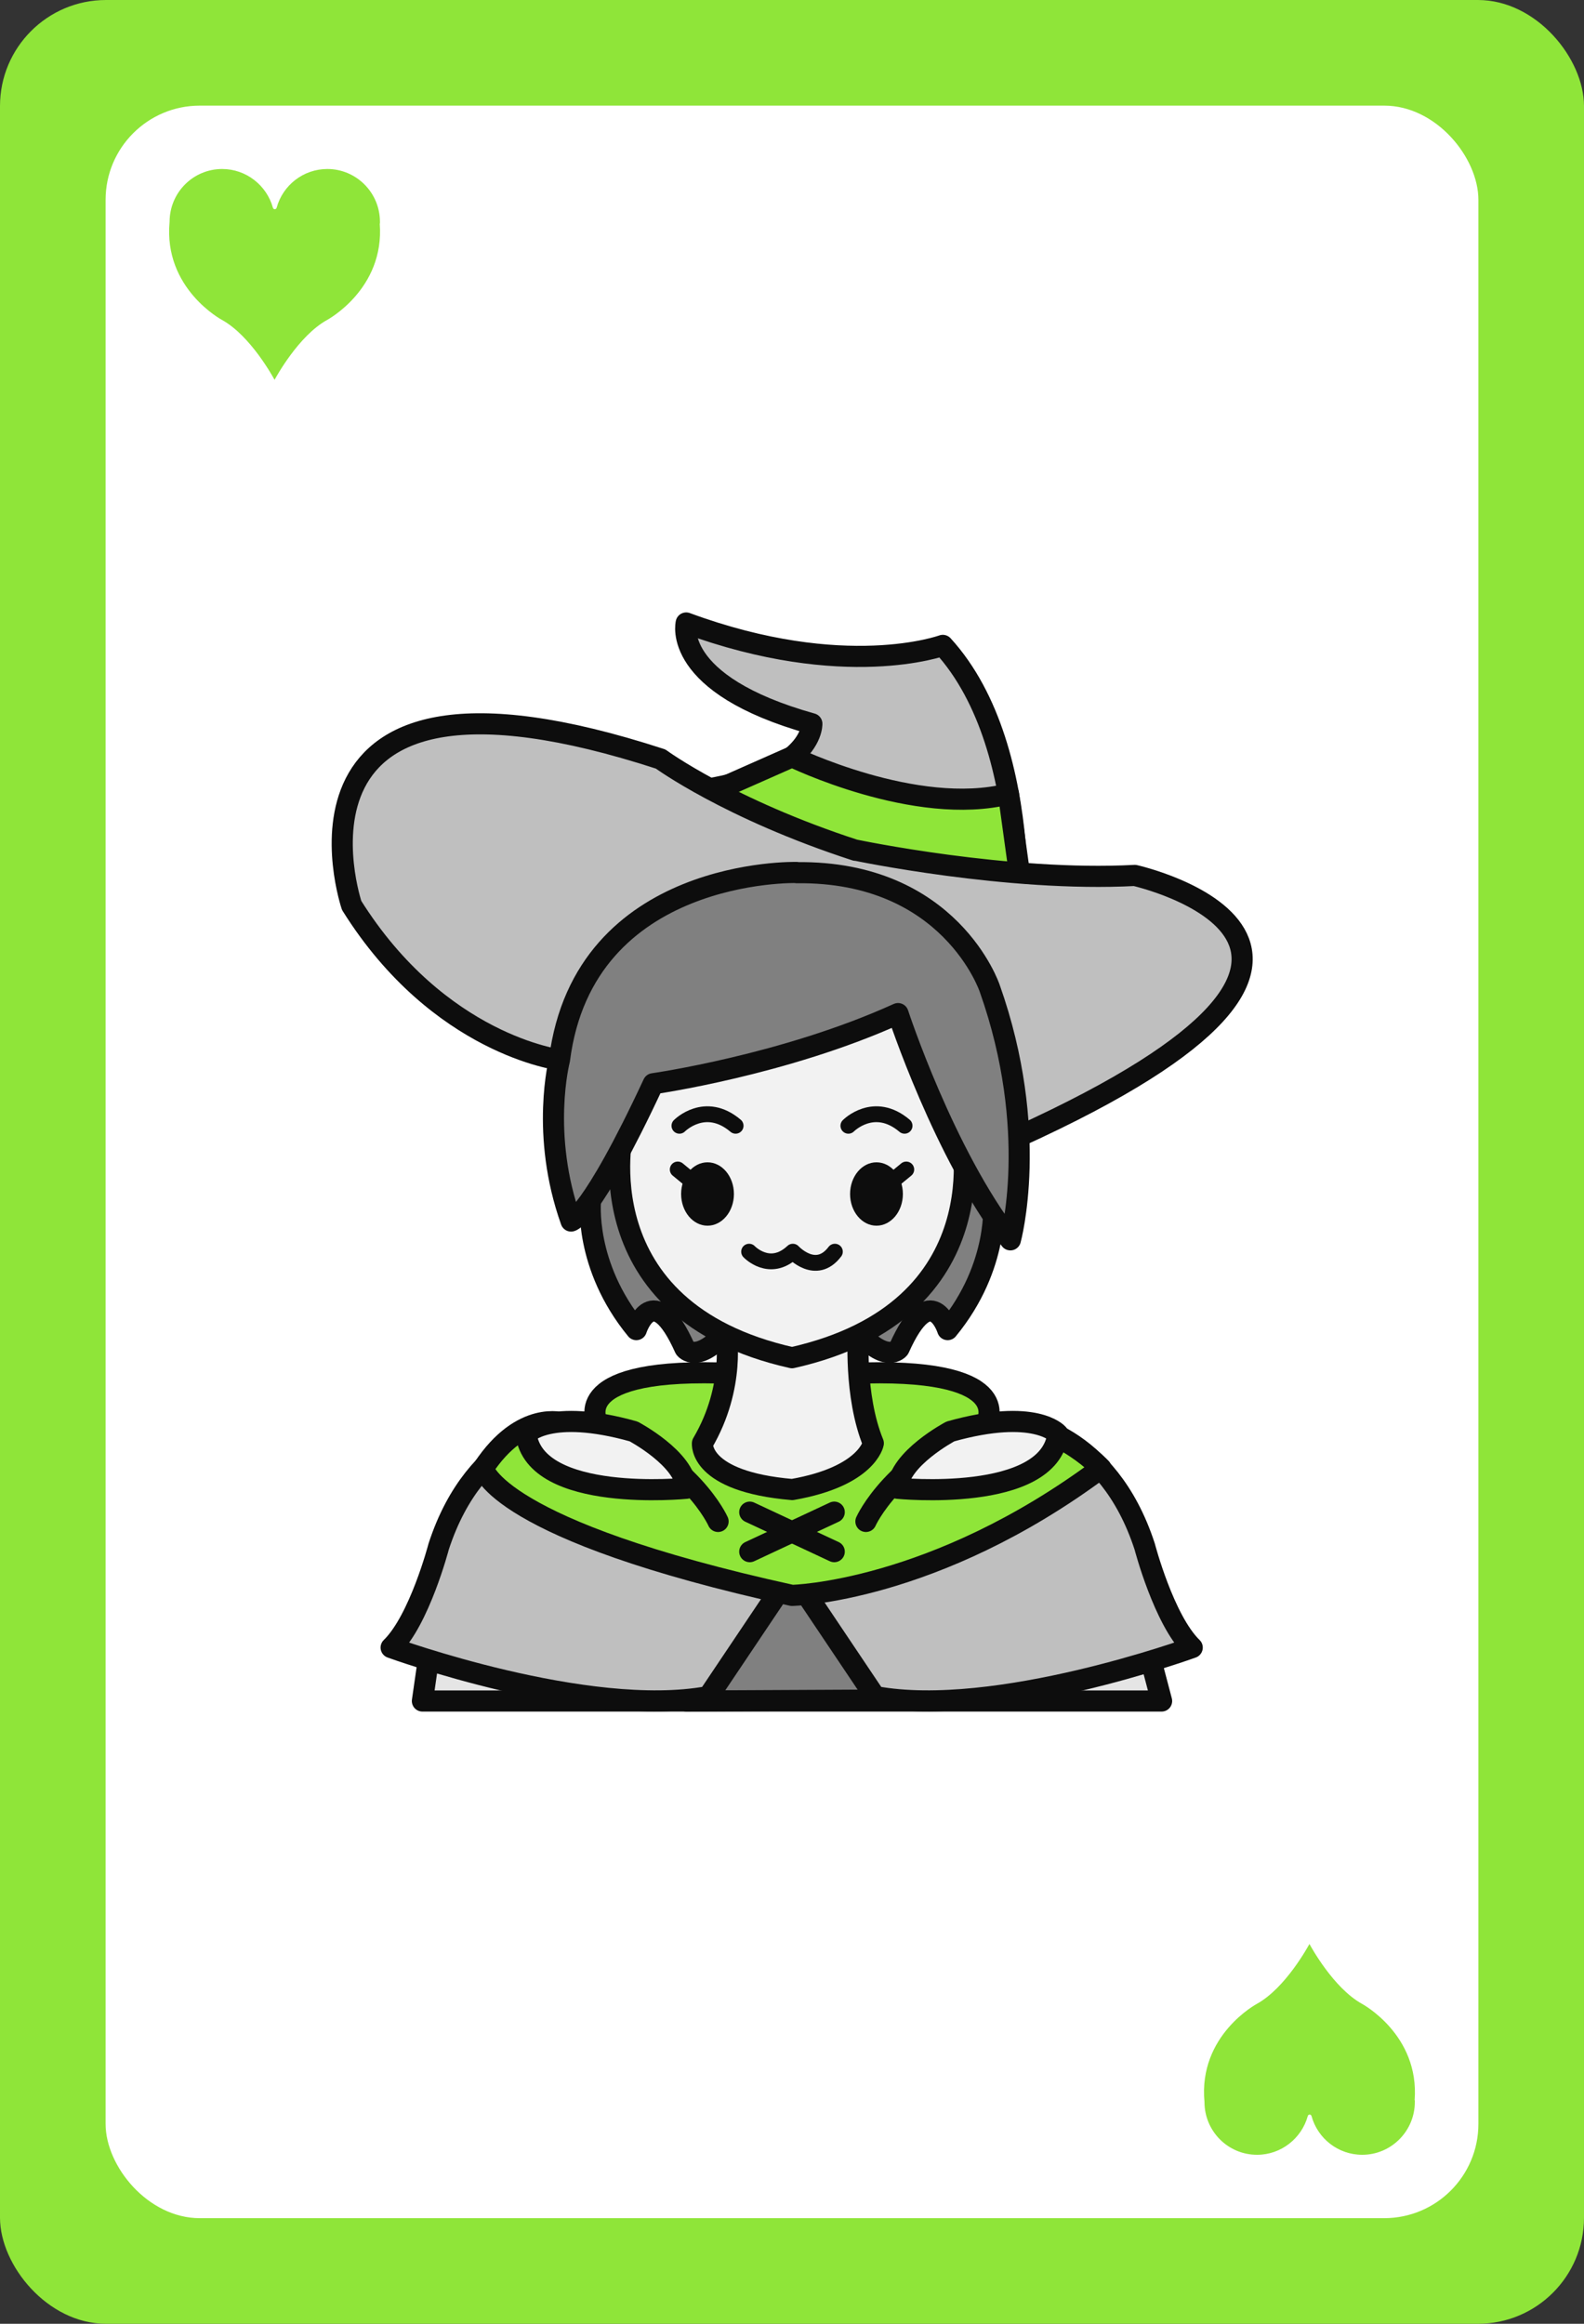 <?xml version="1.0" encoding="UTF-8"?>
<svg xmlns="http://www.w3.org/2000/svg" viewBox="0 0 75 110">
  <rect x="0" y="0" width="75" height="110" fill="#333333" stroke="none"/>
  <defs>
    <style>
      .cls-1 {
        fill: gray;
      }

      .cls-1, .cls-2, .cls-3, .cls-4, .cls-5, .cls-6, .cls-7 {
        stroke: #0d0d0d;
        stroke-linecap: round;
        stroke-linejoin: round;
      }

      .cls-2, .cls-8 {
        fill: #8fe539;
      }

      .cls-3 {
        fill: #bfbfbf;
      }

      .cls-4 {
        fill: #e5e5e5;
      }

      .cls-5, .cls-6 {
        fill: none;
      }

      .cls-6 {
        stroke-width: .75px;
      }

      .cls-7 {
        fill: #f2f2f2;
      }

      .cls-9 {
        fill: #0d0d0d;
      }

      .cls-9, .cls-8, .cls-10 {
        stroke-width: 0px;
      }

      .cls-10 {
        fill: #fff;
      }
    </style>
  </defs>
  <g id="Base">
    <rect class="cls-8" width="75" height="110" rx="5.02" ry="5.02"/>
    <rect class="cls-10" x="5" y="5" width="65" height="100" rx="4.46" ry="4.46"/>
    <path class="cls-8" d="m17.99,10.58s0-.05,0-.08c0-1.38-1.12-2.5-2.49-2.5-1.14,0-2.11.77-2.4,1.83-.03.1-.15.1-.18,0-.29-1.05-1.26-1.83-2.4-1.83-1.38,0-2.49,1.12-2.49,2.5-.3,3.17,2.49,4.65,2.49,4.65,1.35.75,2.42,2.72,2.48,2.83v.02s0,0,0,0c0,0,0,0,0,0v-.02c.06-.11,1.13-2.08,2.48-2.83,0,0,2.74-1.46,2.5-4.57Z"/>
    <path class="cls-8" d="m66.99,99.42s0,.05,0,.08c0,1.38-1.12,2.5-2.49,2.5-1.14,0-2.11-.77-2.4-1.83-.03-.1-.15-.1-.18,0-.29,1.05-1.26,1.83-2.4,1.83-1.38,0-2.49-1.12-2.49-2.5-.3-3.17,2.49-4.65,2.49-4.65,1.35-.75,2.42-2.72,2.48-2.83v-.02s0,0,0,0c0,0,0,0,0,0v.02c.06.11,1.13,2.08,2.48,2.83,0,0,2.74,1.46,2.5,4.57Z"/>
  </g>
  <g id="People">
    <g>
      <path class="cls-3" d="m48.06,45.52s1.15-9.97-3.42-14.97c0,0-4.64,1.71-12.15-1.06,0,0-.73,2.9,5.95,4.77,0,0,.14,3.18-8.43,3.4,0,0,6.74,9.39,18.06,7.86Z"/>
      <path class="cls-1" d="m27.96,56.83s-.33,3.07,2.17,6.11c0,0,.79-2.49,2.3.89,0,0,.59.8,2.06-.92,0,0-3.37-11.1-5.66-9.39l-.88,3.31Z"/>
      <path class="cls-1" d="m47.04,56.83s.33,3.07-2.17,6.11c0,0-.79-2.49-2.3.89,0,0-.59.8-2.06-.92,0,0,3.37-11.1,5.66-9.39l.88,3.31Z"/>
      <path class="cls-4" d="m54.16,77.33l-16.66-3.87-17.04,3.87-.46,3.19h35l-.84-3.19Z"/>
      <polygon class="cls-1" points="32.5 80.52 42.73 80.47 37.5 73.45 32.5 80.52"/>
      <path class="cls-3" d="m37.5,74.41l-3.96,5.9c-5.74,1.06-15.02-2.32-15.02-2.32,1.34-1.3,2.25-4.78,2.25-4.78,1.77-5.44,5.88-5.85,5.88-5.85,5.13,1.02,7.15,0,7.15,0h7.37s2.02,1.02,7.15,0c0,0,4.11.41,5.88,5.85,0,0,.91,3.48,2.25,4.78,0,0-9.28,3.38-15.02,2.32l-3.96-5.9"/>
      <path class="cls-2" d="m22.88,69.5s.54,2.93,14.62,6.02c0,0,6.72-.13,14.63-6.02,0,0-2.33-2.49-5.43-2.1l-20.03-.04s-1.95-.64-3.79,2.14Z"/>
      <path class="cls-2" d="m34,72.02s-1.29-2.92-5.69-4.61c0,0-1.56-2.59,5.69-2.42h7c7.25-.16,5.69,2.42,5.69,2.42-4.4,1.69-5.69,4.61-5.69,4.61"/>
      <path class="cls-7" d="m40.64,63.06h-6.27s.49,2.55-1.11,5.26c0,0-.2,1.81,4.25,2.19,3.56-.62,3.84-2.19,3.84-2.19-.93-2.27-.7-5.26-.7-5.26Z"/>
      <path class="cls-2" d="m37.5,35.82s5.86,2.86,10.25,1.76l.58,4.2s-11.52-1.31-15.07-4.08l4.25-1.88Z"/>
      <path class="cls-3" d="m40.5,40.24s7.23,1.52,13.23,1.2c0,0,14.53,3.26-5.54,12.38,0,0-12.88-1.37-21.7-3.65,0,0-5.7-.7-9.84-7.31,0,0-4.43-13.14,14.63-6.93,0,0,3.23,2.37,9.23,4.32Z"/>
      <path class="cls-7" d="m45.5,53.52c0-4.42-3.58-8-8-8s-8,3.58-8,8c0,0-1.99,8.51,8,10.75,9.99-2.24,8-10.75,8-10.75Z"/>
      <line class="cls-5" x1="35.5" y1="71.58" x2="39.5" y2="73.45"/>
      <line class="cls-5" x1="35.5" y1="73.45" x2="39.5" y2="71.58"/>
      <path class="cls-7" d="m42.5,70.45s7.18.72,7.59-2.57c0,0-1.07-1.25-5.09-.12,0,0-2.44,1.29-2.5,2.69Z"/>
      <path class="cls-7" d="m32.5,70.45s-7.18.72-7.59-2.57c0,0,1.07-1.25,5.09-.12,0,0,2.44,1.29,2.5,2.69Z"/>
      <path class="cls-1" d="m37.72,41.3s-10.07-.26-11.23,8.87c0,0-.92,3.52.55,7.63,0,0,.94-.17,3.89-6.5,0,0,6.22-.88,11.59-3.32,0,0,2.17,6.64,5.32,10.71,0,0,1.42-5.14-.98-11.91,0,0-1.86-5.56-9.14-5.47Z"/>
    </g>
    <ellipse class="cls-9" cx="33.5" cy="56.52" rx="1.25" ry="1.5"/>
    <ellipse class="cls-9" cx="41.5" cy="56.52" rx="1.25" ry="1.5"/>
    <line class="cls-6" x1="41.5" y1="56.52" x2="42.91" y2="55.36"/>
    <line class="cls-6" x1="33.5" y1="56.52" x2="32.09" y2="55.36"/>
    <path class="cls-6" d="m35.47,59.25s.97,1.03,2.07,0c0,0,1.09,1.19,1.99,0"/>
    <path class="cls-6" d="m40.17,53.29s1.21-1.23,2.66,0"/>
    <path class="cls-6" d="m32.17,53.29s1.21-1.23,2.66,0"/>
  </g>
</svg>